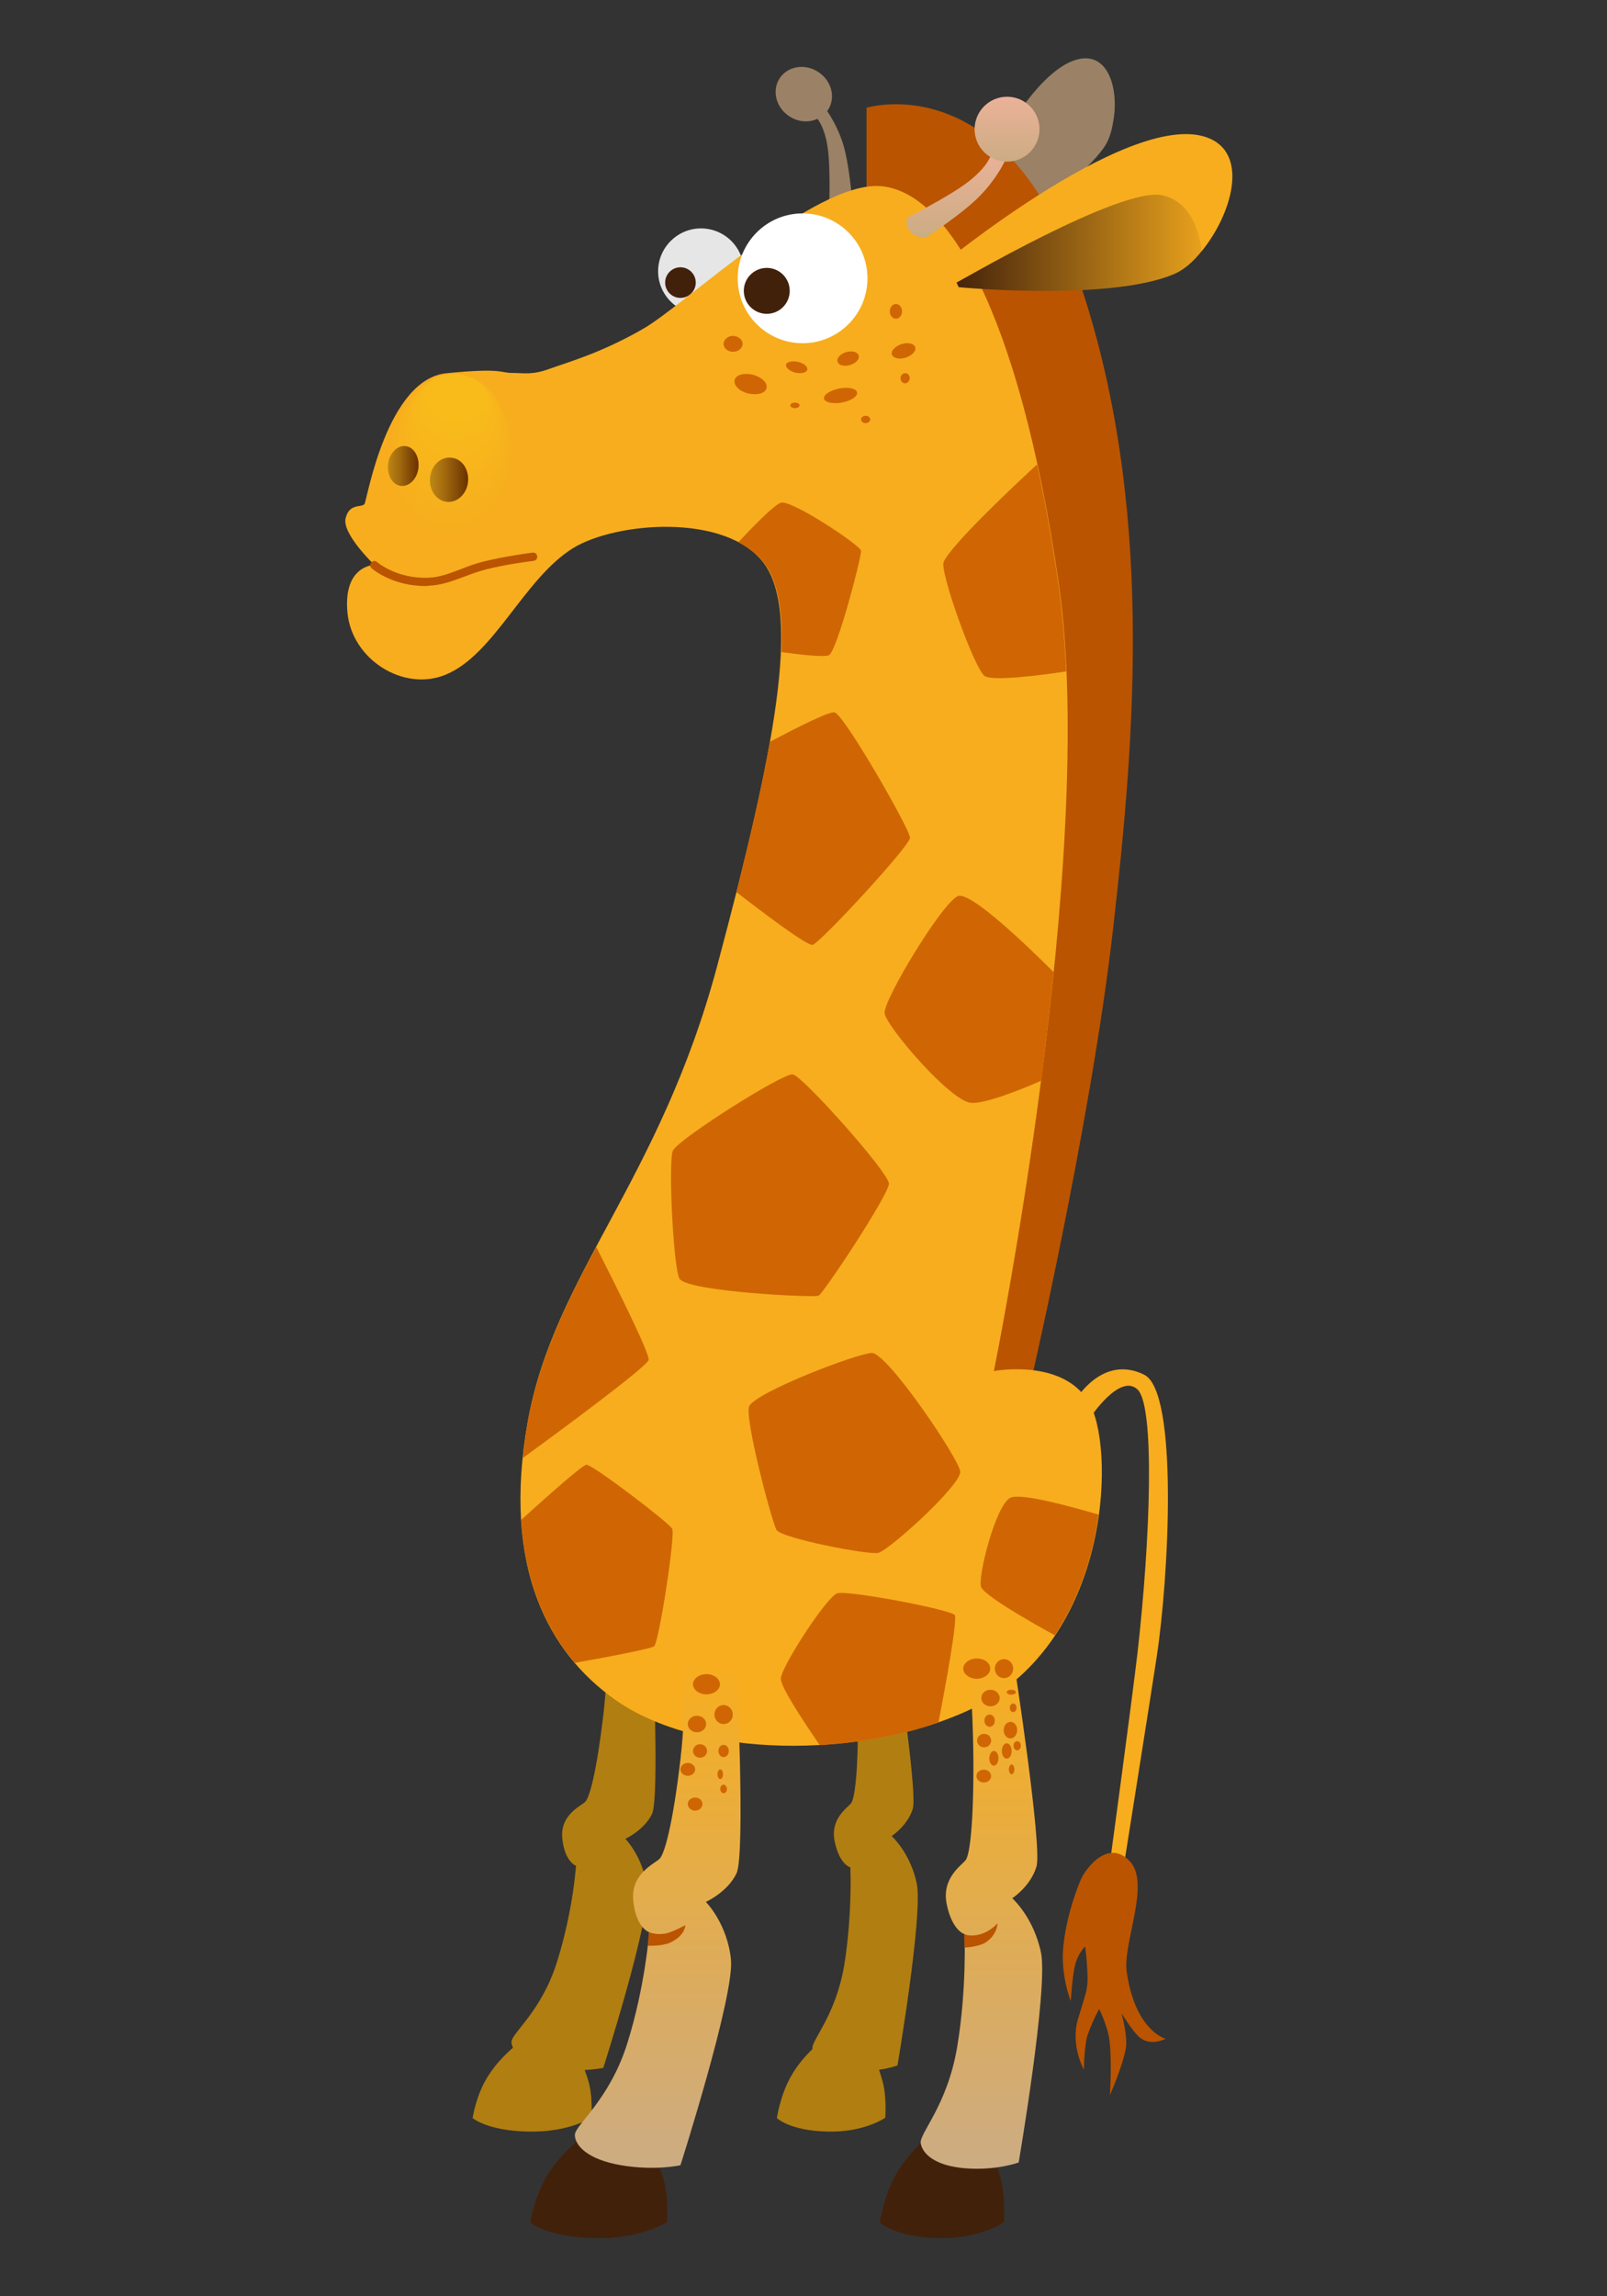 <?xml version="1.0" encoding="utf-8"?>
<!-- Generator: Adobe Illustrator 21.0.0, SVG Export Plug-In . SVG Version: 6.00 Build 0)  -->
<svg version="1.1" id="Layer_1" xmlns="http://www.w3.org/2000/svg" xmlns:xlink="http://www.w3.org/1999/xlink" x="0px" y="0px"
	 viewBox="0 0 525 750" style="enable-background:new 0 0 525 750;" xml:space="preserve">
<rect x="0" y="0" width="525" height="750" fill="#333333" stroke="none"/>
<style type="text/css">
	.st0{fill:#9B8165;}
	.st1{fill:#BA5400;}
	.st2{fill:#B17E11;}
	.st3{fill:#E6E6E6;}
	.st4{fill:#42210B;}
	.st5{fill:#F7AD1E;}
	.st6{fill:url(#SVGID_1_);}
	.st7{fill:url(#SVGID_2_);}
	.st8{fill:#CF6603;}
	.st9{fill:#FFFFFF;}
	.st10{fill:url(#SVGID_3_);}
	.st11{fill:url(#SVGID_4_);}
	.st12{fill:url(#SVGID_5_);}
	.st13{fill:#F7AE1E;}
	.st14{fill:#F7AF1E;}
	.st15{fill:#F7AF1D;}
	.st16{fill:#F7B01D;}
	.st17{fill:#F7B11D;}
	.st18{fill:#F7B21D;}
	.st19{fill:#F7B21C;}
	.st20{fill:#F7B31C;}
	.st21{fill:#F7B41C;}
	.st22{fill:#F8B41C;}
	.st23{fill:#F8B51C;}
	.st24{fill:#F8B61C;}
	.st25{fill:#F8B61B;}
	.st26{fill:#F8B71B;}
	.st27{fill:#F8B81B;}
	.st28{fill:#F8B91B;}
	.st29{fill:#F8B91A;}
	.st30{fill:#F8BA1A;}
	.st31{fill:#F8BB1A;}
	.st32{fill:url(#SVGID_6_);}
	.st33{fill:url(#SVGID_7_);}
</style>
<g>
	<path class="st0" d="M352.9,19.2C332,23,308.4,84,308.4,84l5.7-0.1c0,0,0.1-0.2,0.3-0.5l0.9,0.4c0,0,34.6-20.7,45.2-35.4
		c1.6-2.2,2.6-5.1,3.1-8.2l0,0C365.6,30.2,362.7,17.5,352.9,19.2z"/>
	<path class="st1" d="M283.1,64.7V35.2c0,0,45.6-14.2,69.6,56.9c24.4,72.2,18.2,147.9,10.9,211.6c-7.5,65.2-28.1,153.3-28.1,153.3
		l-34.8,3.2L283.1,64.7z"/>
	<g>
		<path class="st2" d="M197.1,532.9c0,0,2.2,8.7,0,27.3s-4.5,26.9-5.9,28.3c-1.4,1.4-8.3,4.2-7.5,12c0.8,7.7,4.5,8.9,4.5,8.9
			l-0.4,3.8c-0.6,5.6-2.3,16.5-5.9,27.8c-5.1,16.2-14.9,23.1-14.8,26c0,0.6,0.2,1.2,0.5,1.8c-2.2,1.9-5.6,5.2-8.1,9.2
			c-4,6.2-5.1,13.8-5.1,13.8s4.7,4.1,17.9,4.4c13.3,0.4,20.9-4.5,20.9-4.5s0.6-7-1.1-12.4c-0.3-1.1-0.7-2.1-1.1-3.2
			c3.8-0.2,6.1-0.7,6.1-0.7s15.4-48.2,14.3-58.5c-1.1-10.3-7.1-16.3-7.1-16.3s6.1-2.8,8.7-8.1c2.6-5.3,0-59.7,0-59.7h-15.9V532.9z"
			/>
		<path class="st2" d="M299.5,615.2c-2.1-10.1-8.2-15.5-8.2-15.5s5.2-3.4,6.9-8.9c1.7-5.6-6.4-57.8-6.4-57.8h-13
			c0,0,1.3,8.5,1.5,27.2c0.1,18.7-1.1,27.2-2.2,28.7s-7,5-5.4,12.6s5.1,8.4,5.1,8.4l0.1,3.8c0,5.6-0.2,16.6-2.1,28.2
			c-2.8,16.6-10.8,24.5-10.4,27.3c0,0,0,0,0,0.1c-2,1.9-4.8,5-6.9,8.7c-3.6,6.2-4.7,13.8-4.7,13.8s4.2,4.1,16.3,4.4
			c12.1,0.4,19.1-4.5,19.1-4.5s0.6-7-1-12.4c-0.3-1.1-0.7-2.2-1-3.3c3.7-0.5,6-1.4,6-1.4S301.6,625.3,299.5,615.2z"/>
	</g>
	<path class="st0" d="M270.9,66.9c0,0,0.5-12.5-0.6-19.3c-1.4-8.5-4.8-10.3-4.8-10.3l3.5-2.7c0,0,3.8,4.5,6.3,12
		c2.2,6.8,3.1,19.1,3.1,19.1s-1.4,2.3-3.9,2.5C272.2,68.6,270.9,66.9,270.9,66.9z"/>
	<path class="st0" d="M267,23.3c4.5,2.7,6.1,8.2,3.7,12.3c-2.5,4.1-8.1,5.3-12.5,2.6c-4.5-2.7-6.1-8.2-3.7-12.3
		C256.9,21.8,262.5,20.6,267,23.3z"/>
	<path class="st3" d="M243,88.6c0,7.7-6.3,14-14,14s-14-6.3-14-14s6.3-14,14-14S243,80.8,243,88.6z"/>
	<ellipse class="st4" cx="222.3" cy="92.3" rx="5" ry="5"/>
	<path class="st5" d="M324.7,447.8c0,0,23.9-4.5,31.7,11.5c7.9,16,6,78.4-40.4,99.5c-34.4,15.7-87.9,15.9-115.4-3.9
		c-21.2-15.2-36.7-42.7-28.2-90.5s43.1-78.6,61.9-148.9s27.5-115.2,15.2-131.6s-48.4-13.5-62.4-4.8c-16,10-25.6,34.8-41.6,41.3
		c-13.7,5.6-30.6-5-32-20.4s8.8-15.5,8.8-15.5s-10.6-10.1-9.4-15.2c1.2-5.1,5.3-3.4,6.2-4.7c0.8-1.4,7.3-40.8,26.8-42.7
		c18.2-1.8,17.5-0.1,21.3-0.1c4,0,6.6,0.8,12.5-1.4c5.8-2.1,16.7-5.1,30.4-13c13.7-7.8,56-48.3,77.6-46.6
		c21.7,1.7,45.2,40.4,58.2,129.8C358.8,280.2,324.7,447.8,324.7,447.8z"/>
	<path class="st4" d="M190.8,697.5c0,0-7.2,5.3-11.7,12.5s-5.9,15.9-5.9,15.9s5.3,4.7,20.6,5.1c15.2,0.5,24.1-5.2,24.1-5.2
		s0.7-8-1.2-14.3c-2.3-7.4-5.6-14.1-5.6-14.1L190.8,697.5L190.8,697.5z"/>
	
		<linearGradient id="SVGID_1_" gradientUnits="userSpaceOnUse" x1="214.858" y1="43.994" x2="214.858" y2="208.838" gradientTransform="matrix(1 0 0 -1 0 752)">
		<stop  offset="0" style="stop-color:#CCAC83"/>
		<stop  offset="1" style="stop-color:#F7AD1E"/>
	</linearGradient>
	<path class="st6" d="M222.3,543.2c0,0,2.5,10,0,31.4s-5.2,30.9-6.8,32.5s-9.6,4.9-8.6,13.8c0.9,8.9,5.2,10.2,5.2,10.2
		s-1.3,17.7-7.2,36.4c-5.9,18.7-17.2,26.6-17.1,29.9c0.1,3.3,4,7.9,15.1,9.8c11.1,1.9,19.4,0,19.4,0s17.7-55.4,16.5-67.2
		s-8.2-18.8-8.2-18.8s7.1-3.2,10-9.3c3-6.1,0-68.7,0-68.7L222.3,543.2L222.3,543.2z"/>
	<path class="st1" d="M211.6,635.5l0.4-4.4c0,0,1.6,0.6,3.4,0.6c0.8,0,1.5-0.1,2.2-0.2c2.5-0.6,6.2-2.7,6.3-2.7c0,0,0,3.5-5.2,5.8
		C216,635.7,211.7,635.5,211.6,635.5z"/>
	<path class="st4" d="M303.5,697.5c0,0-6.5,5.3-10.7,12.5c-4.1,7.2-5.4,15.9-5.4,15.9s4.9,4.7,18.7,5.1c13.9,0.5,21.9-5.2,21.9-5.2
		s0.6-8-1.1-14.3c-2.1-7.4-5.1-14.1-5.1-14.1L303.5,697.5L303.5,697.5z"/>
	
		<linearGradient id="SVGID_2_" gradientUnits="userSpaceOnUse" x1="320.623" y1="43.69" x2="320.623" y2="208.838" gradientTransform="matrix(1 0 0 -1 0 752)">
		<stop  offset="0" style="stop-color:#CCAC83"/>
		<stop  offset="1" style="stop-color:#F7AD1E"/>
	</linearGradient>
	<path class="st7" d="M316.3,543.2c0,0,1.5,9.8,1.7,31.3c0.1,21.5-1.2,31.3-2.5,33c-1.2,1.7-8,5.8-6.2,14.5c1.8,8.7,5.8,9.7,5.8,9.7
		s0.8,17.8-2.4,36.9c-3.2,19.1-12.4,28.2-11.9,31.4c0.5,3.3,4.4,7.4,14.6,8.2s17.4-1.9,17.4-1.9s9.7-56.8,7.3-68.5
		c-2.4-11.6-9.4-17.8-9.4-17.8s6-3.9,7.9-10.3c2-6.4-7.3-66.5-7.3-66.5L316.3,543.2L316.3,543.2z"/>
	<path class="st1" d="M315.1,636.1l-0.1-4.4c0,0,1.8,1,5.1,0.1c3.4-0.9,5.8-3.6,5.8-3.6s0,3.7-4,6.3
		C319.6,635.9,315.1,636.1,315.1,636.1z"/>
	<path class="st5" d="M351.3,457.4c0,0,8.7-15.2,22.5-8.4c11.2,5.5,8.1,65.8,4.1,92.1c-2.7,17.6-10.4,66.1-10.4,66.1l-4.8,0.6
		c0,0,6.9-50.8,8.9-67.8c4.2-36.9,5.8-80.8,0-86.2c-5.8-5.4-15.5,9.3-15.5,9.3L351.3,457.4z"/>
	<path class="st1" d="M353.1,613.9c1.5-3.5,8.8-13.4,15.9-6.1c7.1,7.3-2.3,26.8-0.9,36.3c2.8,19.3,12.7,21.8,12.7,21.8
		s-4.7,2.5-8.3-0.3c-2.3-1.8-6.1-8-6.1-8s2.1,7.5,1.4,11.4c-1.1,6.1-5.2,15.3-5.2,15.3s0.7-10.1-0.1-17.6
		c-0.5-4.7-3.4-10.5-3.4-10.5s-1.8,3-3.7,8.2c-1.2,3.4-1.3,11.6-1.3,11.6s-4.4-7.9-2-16.3c2.5-8.4,3.3-9.7,3.2-14.1
		c-0.2-6.2-0.8-9.8-0.8-9.8s-2.2,1.9-3.3,6.1c-0.8,3-1.4,11.7-1.4,11.7s-2.6-6.5-2.6-14.6C347.3,631.4,350,621.2,353.1,613.9z"/>
	<path class="st8" d="M244.8,459.2c2.7-4.7,35-17.1,40-17.3c5-0.2,28.4,34.4,28.9,38.7c0.5,4.3-23.4,25.9-26.8,26.6
		c-3.4,0.7-31.6-4.8-33.2-7.5C252.1,497,243,462.4,244.8,459.2z"/>
	<path class="st8" d="M222.1,417.8c-2.1-2.5-3.8-38.2-2.3-41.9c1.4-3.6,36-25.5,39.2-25c3.2,0.5,31.4,32.1,31.4,35.7
		s-21.4,35.9-23,36.6C265.8,423.9,225.5,421.9,222.1,417.8z"/>
	<path class="st8" d="M308.3,183.5c-1.4,3,10,34.9,13.4,37.3c2.7,1.8,18.6-0.3,26.6-1.5c-0.4-10.1-1.3-19.7-2.5-28.5
		c-2.1-14.3-4.4-27.3-7-39.1C332.2,157.8,311.1,177.5,308.3,183.5z"/>
	<path class="st8" d="M312.9,292.7c-5.2,2.3-24.3,33.9-23.9,38.2c0.5,4.3,21.4,28.7,28.2,29.3c4.3,0.4,15.4-3.9,22.9-7.2
		c1.5-11.4,2.9-23.3,4.1-35.5C336.5,309.8,317,290.9,312.9,292.7z"/>
	<path class="st8" d="M330.1,489.2c-4.8,2.3-10.7,25.7-9.6,29.1c1.2,3.4,23.9,15.7,24.1,15.8c8.2-12.3,12.6-26.5,14.3-39.4
		C350.6,492.3,333.7,487.5,330.1,489.2z"/>
	<path class="st8" d="M311.9,527.5c-1.4-1.8-35-8.2-38.4-7.1c-3.4,1.1-18.2,23.9-18.4,27.8c-0.2,2.7,7.8,14.6,12.7,21.8
		c13.5-0.8,26.9-3.3,38.8-7.4C308.9,550.6,312.9,528.8,311.9,527.5z"/>
	<path class="st8" d="M219.6,499.3c-1.1-2-25.9-20.9-28-20.9c-1.2,0-12.5,10-21.3,18c1.2,20.4,8,35.5,17.5,46.7
		c10.8-1.9,24.9-4.6,25.9-5.4C215.3,536.3,220.7,501.3,219.6,499.3z"/>
	<path class="st8" d="M265.5,308.6c2.5-0.7,31.8-32.3,31.8-35s-21.4-40-24.6-40.9c-1.6-0.5-11.7,4.6-21.2,9.6
		c-2.5,14.2-6.3,30.6-10.9,49.1C248.3,297.3,263.7,309.1,265.5,308.6z"/>
	<path class="st8" d="M211.9,444.2c0.5-1.9-10.4-23.7-17.1-36.9c-10.1,18.9-18.7,36.5-22.4,57.2c-0.7,4.1-1.2,8-1.6,11.7
		C180.6,469.1,211.3,446.5,211.9,444.2z"/>
	<path class="st8" d="M270.8,214c2.7-1.4,10.7-32.3,10.5-34.1c-0.2-1.8-22.8-16.8-26.2-15.7c-2.2,0.7-9.1,7.8-13.9,12.9
		c3.4,1.8,6.3,4,8.5,6.9c4.5,5.9,6.1,15.7,5.6,29C262.1,213.9,269.4,214.7,270.8,214z"/>
	<path class="st1" d="M138.9,191.4c-10.7,0-17.2-5.5-17.5-5.8c-0.6-0.5-0.6-1.4-0.1-1.9c0.5-0.6,1.4-0.6,1.9-0.1
		c0.1,0.1,6.5,5.5,16.7,5.1c3.7-0.1,7.2-1.5,10.9-2.9c2.3-0.9,4.7-1.8,7.2-2.4c7.3-1.8,15.9-2.9,16-2.9c0.8-0.1,1.4,0.4,1.5,1.2
		c0.1,0.7-0.4,1.4-1.2,1.5c-0.1,0-8.6,1-15.6,2.8c-2.3,0.6-4.6,1.4-6.9,2.3c-3.8,1.4-7.7,2.9-11.8,3
		C139.7,191.4,139.3,191.4,138.9,191.4L138.9,191.4z"/>
	<path class="st9" d="M283.4,90.9c0,11.7-9.5,21.2-21.2,21.2c-11.7,0-21.2-9.5-21.2-21.2s9.5-21.2,21.2-21.2
		C273.9,69.7,283.4,79.2,283.4,90.9z"/>
	<circle class="st4" cx="250.5" cy="95" r="7.5"/>
	<path class="st8" d="M263.7,120.8c-0.3,1-2,1.3-3.9,0.9c-1.9-0.5-3.2-1.7-3-2.6c0.3-1,2-1.3,3.9-0.9
		C262.6,118.6,264,119.8,263.7,120.8z"/>
	<ellipse transform="matrix(0.96 -0.281 0.281 0.96 -21.722 82.638)" class="st8" cx="277" cy="117" rx="3.6" ry="2.2"/>
	<path class="st8" d="M299,113.4c0.4,1.2-1,2.7-3.1,3.4c-2.1,0.7-4.1,0.2-4.5-1s1-2.7,3.1-3.4S298.6,112.2,299,113.4z"/>
	<path class="st8" d="M297.2,123.5c0,0.9-0.7,1.7-1.5,1.7c-0.8,0-1.5-0.7-1.5-1.7c0-0.9,0.7-1.6,1.5-1.6
		C296.5,121.8,297.2,122.6,297.2,123.5z"/>
	<path class="st8" d="M280,128.2c0.2,1.3-2,2.7-5,3.3c-3,0.5-5.6-0.1-5.8-1.3c-0.2-1.3,2-2.7,5-3.3
		C277.2,126.3,279.8,126.9,280,128.2z"/>
	<ellipse class="st8" cx="282.8" cy="137" rx="1.5" ry="1.2"/>
	<path class="st8" d="M261.2,132.4c0,0.5-0.6,0.9-1.5,0.9c-0.8,0-1.5-0.4-1.5-0.9s0.7-0.9,1.5-0.9
		C260.5,131.5,261.2,131.9,261.2,132.4z"/>
	<path class="st8" d="M250.4,126.8c-0.4,1.7-3.1,2.4-6,1.7c-2.9-0.7-4.8-2.7-4.4-4.4c0.4-1.7,3.1-2.4,6-1.7
		C248.9,123.2,250.9,125.1,250.4,126.8z"/>
	<path class="st8" d="M242.6,112.3c0,1.4-1.4,2.6-3.1,2.6c-1.7,0-3.1-1.1-3.1-2.6c0-1.4,1.4-2.6,3.1-2.6
		C241.2,109.8,242.6,110.9,242.6,112.3z"/>
	<ellipse class="st8" cx="292.7" cy="101.7" rx="2" ry="2.4"/>
	
		<linearGradient id="SVGID_3_" gradientUnits="userSpaceOnUse" x1="310.791" y1="681.178" x2="400.3" y2="681.178" gradientTransform="matrix(1 0 0 -1 0 752)">
		<stop  offset="0" style="stop-color:#42210B"/>
		<stop  offset="1" style="stop-color:#F7AD1E"/>
	</linearGradient>
	<path class="st10" d="M310.8,88.6c0,0,59.3-53.5,82.9-39.6c14.5,8.5,2.4,35.2-10.1,40.5c-21.1,9-70.4,4.3-70.4,4.3L310.8,88.6z"/>
	<path class="st5" d="M379.8,63.8c9.5,2.2,12.1,12.3,12.8,18.2c9-10.9,15.1-29.5,4.1-36c-23.6-13.8-90.6,41.7-90.6,41.7l5.8,4.9l0,0
		C312,92.8,366.3,60.7,379.8,63.8z"/>
	
		<linearGradient id="SVGID_4_" gradientUnits="userSpaceOnUse" x1="312.625" y1="674.338" x2="312.625" y2="703.138" gradientTransform="matrix(1 0 0 -1 0 752)">
		<stop  offset="0" style="stop-color:#CCAC83"/>
		<stop  offset="1" style="stop-color:#EBB299"/>
	</linearGradient>
	<path class="st11" d="M296.5,71c0,0,13.4-6.7,19.8-11.6c8.1-6.3,7.8-10.5,7.8-10.5l5,1.9c0,0-2.3,6.2-8.7,12.9
		c-5.7,6-18.1,14-18.1,14s-3.3,0-5.1-2.3S296.5,71,296.5,71z"/>
	
		<linearGradient id="SVGID_5_" gradientUnits="userSpaceOnUse" x1="328.991" y1="699.238" x2="328.991" y2="720.397" gradientTransform="matrix(1 0 0 -1 0 752)">
		<stop  offset="0" style="stop-color:#CCAC83"/>
		<stop  offset="1" style="stop-color:#EBB299"/>
	</linearGradient>
	<path class="st12" d="M339.6,42.2c0,5.8-4.7,10.6-10.6,10.6c-5.8,0-10.6-4.7-10.6-10.6c0-5.8,4.7-10.6,10.6-10.6
		C334.9,31.6,339.6,36.4,339.6,42.2z"/>
	<path class="st8" d="M326.6,554.6c0,1.5-1.3,2.7-3,2.7c-1.7,0-3-1.2-3-2.7s1.3-2.7,3-2.7C325.2,551.9,326.6,553.1,326.6,554.6z"/>
	<ellipse class="st8" cx="227.7" cy="563.1" rx="3" ry="2.7"/>
	<path class="st8" d="M323.8,580.1c0,1.2-1.1,2.1-2.4,2.1s-2.4-1-2.4-2.1c0-1.2,1.1-2.1,2.4-2.1S323.8,578.9,323.8,580.1z"/>
	<path class="st8" d="M229.5,589.2c0,1.2-1.1,2.2-2.4,2.2s-2.4-1-2.4-2.2s1.1-2.1,2.4-2.1S229.5,588,229.5,589.2z"/>
	<ellipse class="st8" cx="224.7" cy="577.9" rx="2.4" ry="2.1"/>
	<path class="st8" d="M332.1,557.8c0,0.8-0.5,1.4-1.1,1.4s-1.1-0.6-1.1-1.4c0-0.8,0.5-1.4,1.1-1.4
		C331.6,556.4,332.1,557,332.1,557.8z"/>
	<path class="st8" d="M237.5,584.3c0,0.8-0.5,1.4-1.1,1.4s-1.1-0.6-1.1-1.4c0-0.8,0.5-1.4,1.1-1.4
		C237,582.9,237.5,583.6,237.5,584.3z"/>
	<ellipse class="st8" cx="323.3" cy="562" rx="1.7" ry="2"/>
	<ellipse class="st8" cx="236.4" cy="571.9" rx="1.7" ry="2"/>
	<path class="st8" d="M332.3,565.1c0,1.5-1,2.7-2.2,2.7s-2.2-1.2-2.2-2.7s1-2.7,2.2-2.7C331.4,562.4,332.3,563.6,332.3,565.1z"/>
	<path class="st8" d="M333.5,570.2c0,0.8-0.5,1.5-1.2,1.5c-0.6,0-1.2-0.7-1.2-1.5s0.5-1.5,1.2-1.5S333.5,569.3,333.5,570.2z"/>
	<path class="st8" d="M326.2,574.3c0,1.3-0.7,2.4-1.5,2.4c-0.8,0-1.5-1.1-1.5-2.4c0-1.3,0.7-2.4,1.5-2.4
		C325.6,571.9,326.2,573,326.2,574.3z"/>
	<path class="st8" d="M330.5,571.9c0,1.4-0.7,2.5-1.6,2.5s-1.6-1.1-1.6-2.5s0.7-2.5,1.6-2.5C329.8,569.4,330.5,570.5,330.5,571.9z"
		/>
	<ellipse class="st8" cx="321.5" cy="568.5" rx="2.3" ry="2.2"/>
	<path class="st8" d="M231,571.9c0,1.2-1,2.2-2.3,2.2s-2.3-1-2.3-2.2s1-2.2,2.3-2.2S231,570.7,231,571.9z"/>
	<ellipse class="st8" cx="330.4" cy="552.7" rx="1.5" ry="0.8"/>
	<path class="st8" d="M323.5,545c0,1.8-2,3.3-4.4,3.3s-4.4-1.5-4.4-3.3s2-3.3,4.4-3.3C321.6,541.7,323.5,543.1,323.5,545z"/>
	<path class="st8" d="M235.2,550.1c0,1.8-2,3.3-4.4,3.3s-4.4-1.5-4.4-3.3s2-3.3,4.4-3.3S235.2,548.3,235.2,550.1z"/>
	<ellipse class="st8" cx="328" cy="545" rx="3" ry="3.1"/>
	<ellipse class="st8" cx="236.4" cy="560" rx="3" ry="3.1"/>
	<path class="st8" d="M331.4,577.9c0,0.9-0.4,1.6-0.9,1.6s-0.9-0.7-0.9-1.6c0-0.9,0.4-1.6,0.9-1.6C331,576.3,331.4,577,331.4,577.9z
		"/>
	<ellipse class="st8" cx="235.3" cy="579.5" rx="0.9" ry="1.6"/>
	<g>
		<path class="st5" d="M168.3,150.7c-1.1,14.8-11.2,26.2-22.7,25.3c-11.5-0.8-19.9-13.5-18.8-28.3c1.1-14.8,11.2-26.2,22.7-25.3
			C160.9,123.2,169.3,135.8,168.3,150.7z"/>
		<path class="st5" d="M168.1,150.3c-1.1,14.6-11.1,25.8-22.5,25c-11.3-0.8-19.7-13.3-18.6-27.9c1.1-14.6,11.1-25.8,22.5-25
			C160.8,123.1,169.1,135.7,168.1,150.3z"/>
		<path class="st13" d="M167.9,149.9c-1,14.4-11,25.4-22.2,24.6c-11.2-0.8-19.5-13.1-18.5-27.5c1-14.4,11-25.4,22.2-24.6
			C160.7,123.1,169,135.5,167.9,149.9z"/>
		<path class="st13" d="M167.7,149.5c-1,14.2-10.9,25-22,24.2c-11.1-0.8-19.3-13-18.3-27.1c1-14.2,10.9-25,22-24.2
			C160.6,123.1,168.8,135.3,167.7,149.5z"/>
		<path class="st13" d="M167.6,149.1c-1,14-10.8,24.7-21.8,23.9s-19.1-12.8-18.1-26.7c1-14,10.7-24.7,21.8-23.9
			C160.5,123.1,168.6,135.1,167.6,149.1z"/>
		<path class="st13" d="M167.4,148.7c-1,13.8-10.6,24.3-21.5,23.5c-10.9-0.8-18.9-12.6-17.9-26.3c1-13.8,10.6-24.3,21.5-23.5
			C160.3,123.1,168.4,134.9,167.4,148.7z"/>
		<path class="st14" d="M167.2,148.3c-1,13.5-10.5,23.9-21.3,23.1c-10.8-0.8-18.7-12.4-17.8-25.9c1-13.6,10.5-23.9,21.3-23.1
			C160.2,123.1,168.2,134.7,167.2,148.3z"/>
		<path class="st15" d="M167,147.9c-1,13.3-10.4,23.5-21.1,22.8c-10.7-0.8-18.5-12.2-17.6-25.5c1-13.3,10.4-23.5,21.1-22.8
			C160.1,123.1,168,134.5,167,147.9z"/>
		<path class="st15" d="M166.8,147.5c-0.9,13.1-10.3,23.1-20.8,22.4c-10.6-0.8-18.3-12-17.4-25.1c0.9-13.1,10.3-23.2,20.8-22.4
			C160,123.1,167.8,134.3,166.8,147.5z"/>
		<path class="st15" d="M166.7,147.1c-0.9,12.9-10.2,22.8-20.6,22c-10.4-0.8-18.1-11.8-17.2-24.8c0.9-12.9,10.2-22.8,20.6-22
			C159.9,123.1,167.6,134.2,166.7,147.1z"/>
		<path class="st16" d="M166.5,146.7c-0.9,12.7-10,22.4-20.4,21.6c-10.3-0.7-18-11.7-17-24.4c0.9-12.7,10-22.4,20.4-21.6
			C159.8,123.1,167.4,134,166.5,146.7z"/>
		<path class="st16" d="M166.3,146.3c-0.9,12.5-9.9,22-20.1,21.3s-17.8-11.5-16.9-24c0.9-12.5,9.9-22,20.1-21.3
			C159.7,123.1,167.2,133.8,166.3,146.3z"/>
		<path class="st16" d="M166.1,145.9c-0.8,12.3-9.8,21.6-19.9,20.9c-10.1-0.7-17.6-11.3-16.7-23.6s9.8-21.6,19.9-20.9
			C159.6,123.1,167,133.6,166.1,145.9z"/>
		<path class="st17" d="M166,145.5c-0.9,12-9.7,21.2-19.7,20.5s-17.4-11.1-16.5-23.2c0.9-12.1,9.7-21.3,19.7-20.5
			C159.4,123,166.8,133.4,166,145.5z"/>
		<path class="st17" d="M165.8,145.1c-0.9,11.9-9.6,20.9-19.4,20.2c-9.9-0.7-17.2-10.9-16.3-22.8c0.9-11.9,9.6-20.9,19.4-20.2
			C159.3,123,166.6,133.2,165.8,145.1z"/>
		<path class="st17" d="M165.6,144.7c-0.8,11.6-9.4,20.5-19.2,19.8c-9.8-0.7-17-10.7-16.2-22.4c0.8-11.6,9.4-20.5,19.2-19.8
			C159.2,123,166.4,133,165.6,144.7z"/>
		<path class="st17" d="M165.4,144.3c-0.8,11.4-9.3,20.1-19,19.4c-9.6-0.7-16.8-10.5-16-22c0.8-11.4,9.3-20.1,19-19.4
			C159.1,123,166.2,132.9,165.4,144.3z"/>
		<path class="st18" d="M165.2,143.9c-0.8,11.2-9.2,19.8-18.7,19.1s-16.6-10.3-15.8-21.6c0.8-11.2,9.2-19.8,18.7-19.1
			C159,123,166.1,132.7,165.2,143.9z"/>
		<path class="st18" d="M165.1,143.5c-0.8,11-9.1,19.4-18.5,18.7c-9.4-0.7-16.4-10.2-15.6-21.2s9.1-19.4,18.5-18.7
			C158.9,123,165.9,132.5,165.1,143.5z"/>
		<path class="st18" d="M164.9,143.1c-0.8,10.8-9,19-18.3,18.3c-9.3-0.7-16.2-10-15.4-20.8s9-19,18.3-18.3S165.7,132.3,164.9,143.1z
			"/>
		<path class="st19" d="M164.7,142.7c-0.8,10.6-8.8,18.6-18,18c-9.2-0.7-16-9.8-15.3-20.4c0.8-10.6,8.8-18.6,18-18
			C158.6,123,165.5,132.1,164.7,142.7z"/>
		<path class="st20" d="M164.5,142.3c-0.7,10.4-8.7,18.2-17.8,17.6c-9.1-0.7-15.8-9.6-15.1-20s8.7-18.3,17.8-17.6
			C158.5,123,165.3,131.9,164.5,142.3z"/>
		<path class="st20" d="M164.4,141.9c-0.7,10.2-8.6,17.9-17.6,17.2c-9-0.6-15.6-9.4-14.9-19.6c0.7-10.2,8.6-17.9,17.6-17.2
			C158.4,123,165.1,131.7,164.4,141.9z"/>
		<path class="st20" d="M164.2,141.5c-0.7,9.9-8.5,17.5-17.3,16.9c-8.8-0.6-15.4-9.2-14.7-19.2c0.7-10,8.5-17.5,17.3-16.9
			C158.3,123,164.9,131.5,164.2,141.5z"/>
		<path class="st21" d="M164,141.1c-0.7,9.7-8.4,17.1-17.1,16.5s-15.2-9-14.5-18.8c0.7-9.7,8.4-17.1,17.1-16.5
			C158.2,123,164.7,131.4,164,141.1z"/>
		<path class="st21" d="M163.8,140.7c-0.7,9.5-8.2,16.7-16.9,16.1c-8.6-0.6-15.1-8.9-14.4-18.4s8.2-16.7,16.9-16.1
			C158.1,122.9,164.5,131.2,163.8,140.7z"/>
		<path class="st22" d="M163.6,140.3c-0.7,9.3-8.1,16.4-16.6,15.8c-8.5-0.6-14.9-8.7-14.2-18s8.1-16.4,16.6-15.8
			C158,122.9,164.3,131,163.6,140.3z"/>
		<path class="st22" d="M163.5,139.9c-0.7,9.1-8,16-16.4,15.4c-8.4-0.6-14.7-8.5-14-17.6c0.7-9.1,8-16,16.4-15.4
			C157.8,122.9,164.1,130.8,163.5,139.9z"/>
		<path class="st23" d="M163.3,139.5c-0.6,8.9-7.9,15.6-16.2,15c-8.3-0.6-14.5-8.3-13.8-17.2c0.6-8.9,7.9-15.6,16.2-15
			C157.7,122.9,163.9,130.6,163.3,139.5z"/>
		<path class="st23" d="M163.1,139.1c-0.6,8.7-7.8,15.2-15.9,14.6c-8.2-0.6-14.3-8.1-13.7-16.8c0.6-8.7,7.8-15.2,15.9-14.6
			C157.6,122.9,163.7,130.4,163.1,139.1z"/>
		<path class="st23" d="M162.9,138.7c-0.6,8.5-7.6,14.9-15.7,14.3c-8.1-0.6-14.1-7.9-13.5-16.4c0.6-8.5,7.6-14.9,15.7-14.3
			C157.5,122.9,163.5,130.2,162.9,138.7z"/>
		<path class="st24" d="M162.8,138.3c-0.6,8.3-7.5,14.5-15.5,13.9c-7.9-0.6-13.9-7.7-13.3-16c0.6-8.3,7.5-14.5,15.5-13.9
			C157.4,122.9,163.3,130.1,162.8,138.3z"/>
		<path class="st25" d="M162.6,137.9c-0.6,8-7.4,14.1-15.2,13.5c-7.8-0.6-13.7-7.5-13.1-15.6c0.6-8,7.4-14.1,15.2-13.5
			C157.3,122.9,163.2,129.9,162.6,137.9z"/>
		<path class="st25" d="M162.4,137.5c-0.6,7.8-7.3,13.7-15,13.2c-7.7-0.6-13.5-7.4-12.9-15.2c0.6-7.8,7.3-13.7,15-13.2
			C157.2,122.9,163,129.7,162.4,137.5z"/>
		<path class="st25" d="M162.2,137.1c-0.5,7.6-7.2,13.3-14.8,12.8c-7.6-0.6-13.3-7.2-12.8-14.8c0.5-7.6,7.2-13.4,14.8-12.8
			C157.1,122.9,162.8,129.5,162.2,137.1z"/>
		<path class="st26" d="M162,136.7c-0.5,7.4-7,13-14.5,12.4c-7.5-0.5-13.1-7-12.6-14.4s7-13,14.5-12.4
			C156.9,122.9,162.6,129.3,162,136.7z"/>
		<path class="st26" d="M161.9,136.3c-0.5,7.2-6.9,12.6-14.3,12.1c-7.4-0.5-12.9-6.8-12.4-14c0.5-7.2,6.9-12.6,14.3-12.1
			C156.8,122.9,162.4,129.1,161.9,136.3z"/>
		<path class="st26" d="M161.7,135.9c-0.5,7-6.8,12.2-14.1,11.7c-7.3-0.5-12.7-6.6-12.2-13.6c0.5-7,6.8-12.2,14.1-11.7
			C156.7,122.9,162.2,128.9,161.7,135.9z"/>
		<path class="st26" d="M161.5,135.5c-0.5,6.8-6.7,11.8-13.8,11.3s-12.5-6.4-12.1-13.2c0.5-6.8,6.7-11.8,13.8-11.3
			C156.6,122.8,162,128.7,161.5,135.5z"/>
		<path class="st27" d="M161.3,135.1c-0.5,6.6-6.6,11.5-13.6,11s-12.4-6.2-11.9-12.8c0.5-6.6,6.6-11.5,13.6-11
			C156.5,122.8,161.8,128.6,161.3,135.1z"/>
		<path class="st27" d="M161.1,134.7c-0.5,6.3-6.4,11.1-13.4,10.6c-6.9-0.5-12.2-6.1-11.7-12.4c0.5-6.3,6.4-11.1,13.4-10.6
			S161.6,128.4,161.1,134.7z"/>
		<path class="st27" d="M161,134.3c-0.4,6.1-6.3,10.7-13.1,10.2s-12-5.9-11.5-12c0.4-6.1,6.3-10.7,13.1-10.2S161.4,128.2,161,134.3z
			"/>
		<path class="st28" d="M160.8,133.9c-0.4,5.9-6.2,10.3-12.9,9.9c-6.7-0.5-11.8-5.7-11.3-11.6c0.4-5.9,6.2-10.3,12.9-9.9
			C156.1,122.8,161.2,128,160.8,133.9z"/>
		<path class="st28" d="M160.6,133.5c-0.4,5.7-6.1,10-12.7,9.5c-6.6-0.5-11.6-5.5-11.2-11.2c0.4-5.7,6.1-10,12.7-9.5
			C156,122.8,161,127.8,160.6,133.5z"/>
		<path class="st28" d="M160.4,133.1c-0.4,5.5-6,9.6-12.4,9.1c-6.5-0.5-11.4-5.3-11-10.8c0.4-5.5,6-9.6,12.4-9.1
			C155.9,122.8,160.8,127.6,160.4,133.1z"/>
		<path class="st29" d="M160.3,132.7c-0.4,5.3-5.8,9.2-12.2,8.7c-6.4-0.5-11.2-5.1-10.8-10.4c0.4-5.3,5.8-9.2,12.2-8.7
			C155.8,122.8,160.6,127.4,160.3,132.7z"/>
		<path class="st30" d="M160.1,132.3c-0.4,5.1-5.7,8.8-12,8.4c-6.2-0.5-11-4.9-10.6-10c0.4-5.1,5.7-8.8,12-8.4
			C155.7,122.8,160.4,127.3,160.1,132.3z"/>
		<path class="st30" d="M159.9,131.9c-0.3,4.9-5.6,8.4-11.7,8c-6.1-0.4-10.8-4.7-10.5-9.6c0.3-4.9,5.6-8.5,11.7-8
			C155.6,122.8,160.3,127.1,159.9,131.9z"/>
		<path class="st30" d="M159.7,131.5c-0.3,4.7-5.5,8.1-11.5,7.6c-6-0.4-10.6-4.6-10.3-9.2c0.3-4.7,5.5-8.1,11.5-7.6
			C155.5,122.8,160.1,126.9,159.7,131.5z"/>
		<path class="st30" d="M159.5,131.1c-0.3,4.4-5.4,7.7-11.3,7.3c-5.9-0.4-10.4-4.4-10.1-8.8c0.3-4.4,5.4-7.7,11.3-7.3
			C155.3,122.8,159.9,126.7,159.5,131.1z"/>
		<path class="st31" d="M159.4,130.7c-0.3,4.2-5.2,7.3-11,6.9c-5.8-0.4-10.2-4.2-9.9-8.4s5.2-7.3,11-6.9
			C155.2,122.7,159.7,126.5,159.4,130.7z"/>
		<path class="st31" d="M159.2,130.3c-0.3,4-5.1,6.9-10.8,6.5c-5.7-0.4-10-4-9.7-8c0.3-4,5.1-6.9,10.8-6.5
			C155.1,122.7,159.5,126.3,159.2,130.3z"/>
	</g>
	
		<linearGradient id="SVGID_6_" gradientUnits="userSpaceOnUse" x1="140.544" y1="595.338" x2="152.958" y2="595.338" gradientTransform="matrix(1 0 0 -1 0 752)">
		<stop  offset="0" style="stop-color:#BE8715"/>
		<stop  offset="0.36" style="stop-color:#A36B0E"/>
		<stop  offset="1" style="stop-color:#6A3100"/>
	</linearGradient>
	<path class="st32" d="M152.9,157.4c-0.4,4-3.6,6.9-7,6.5c-3.4-0.4-5.8-3.9-5.4-7.9c0.4-4,3.5-6.9,6.9-6.5
		C151,149.8,153.3,153.4,152.9,157.4z"/>
	
		<linearGradient id="SVGID_7_" gradientUnits="userSpaceOnUse" x1="126.632" y1="599.838" x2="136.711" y2="599.838" gradientTransform="matrix(1 0 0 -1 0 752)">
		<stop  offset="0" style="stop-color:#BE8715"/>
		<stop  offset="0.36" style="stop-color:#A36B0E"/>
		<stop  offset="1" style="stop-color:#6A3100"/>
	</linearGradient>
	<path class="st33" d="M136.7,152.8c-0.4,3.6-3,6.2-5.7,5.9c-2.8-0.3-4.6-3.5-4.2-7.1c0.4-3.6,3-6.2,5.7-5.9
		S137.1,149.2,136.7,152.8z"/>
</g>
</svg>
